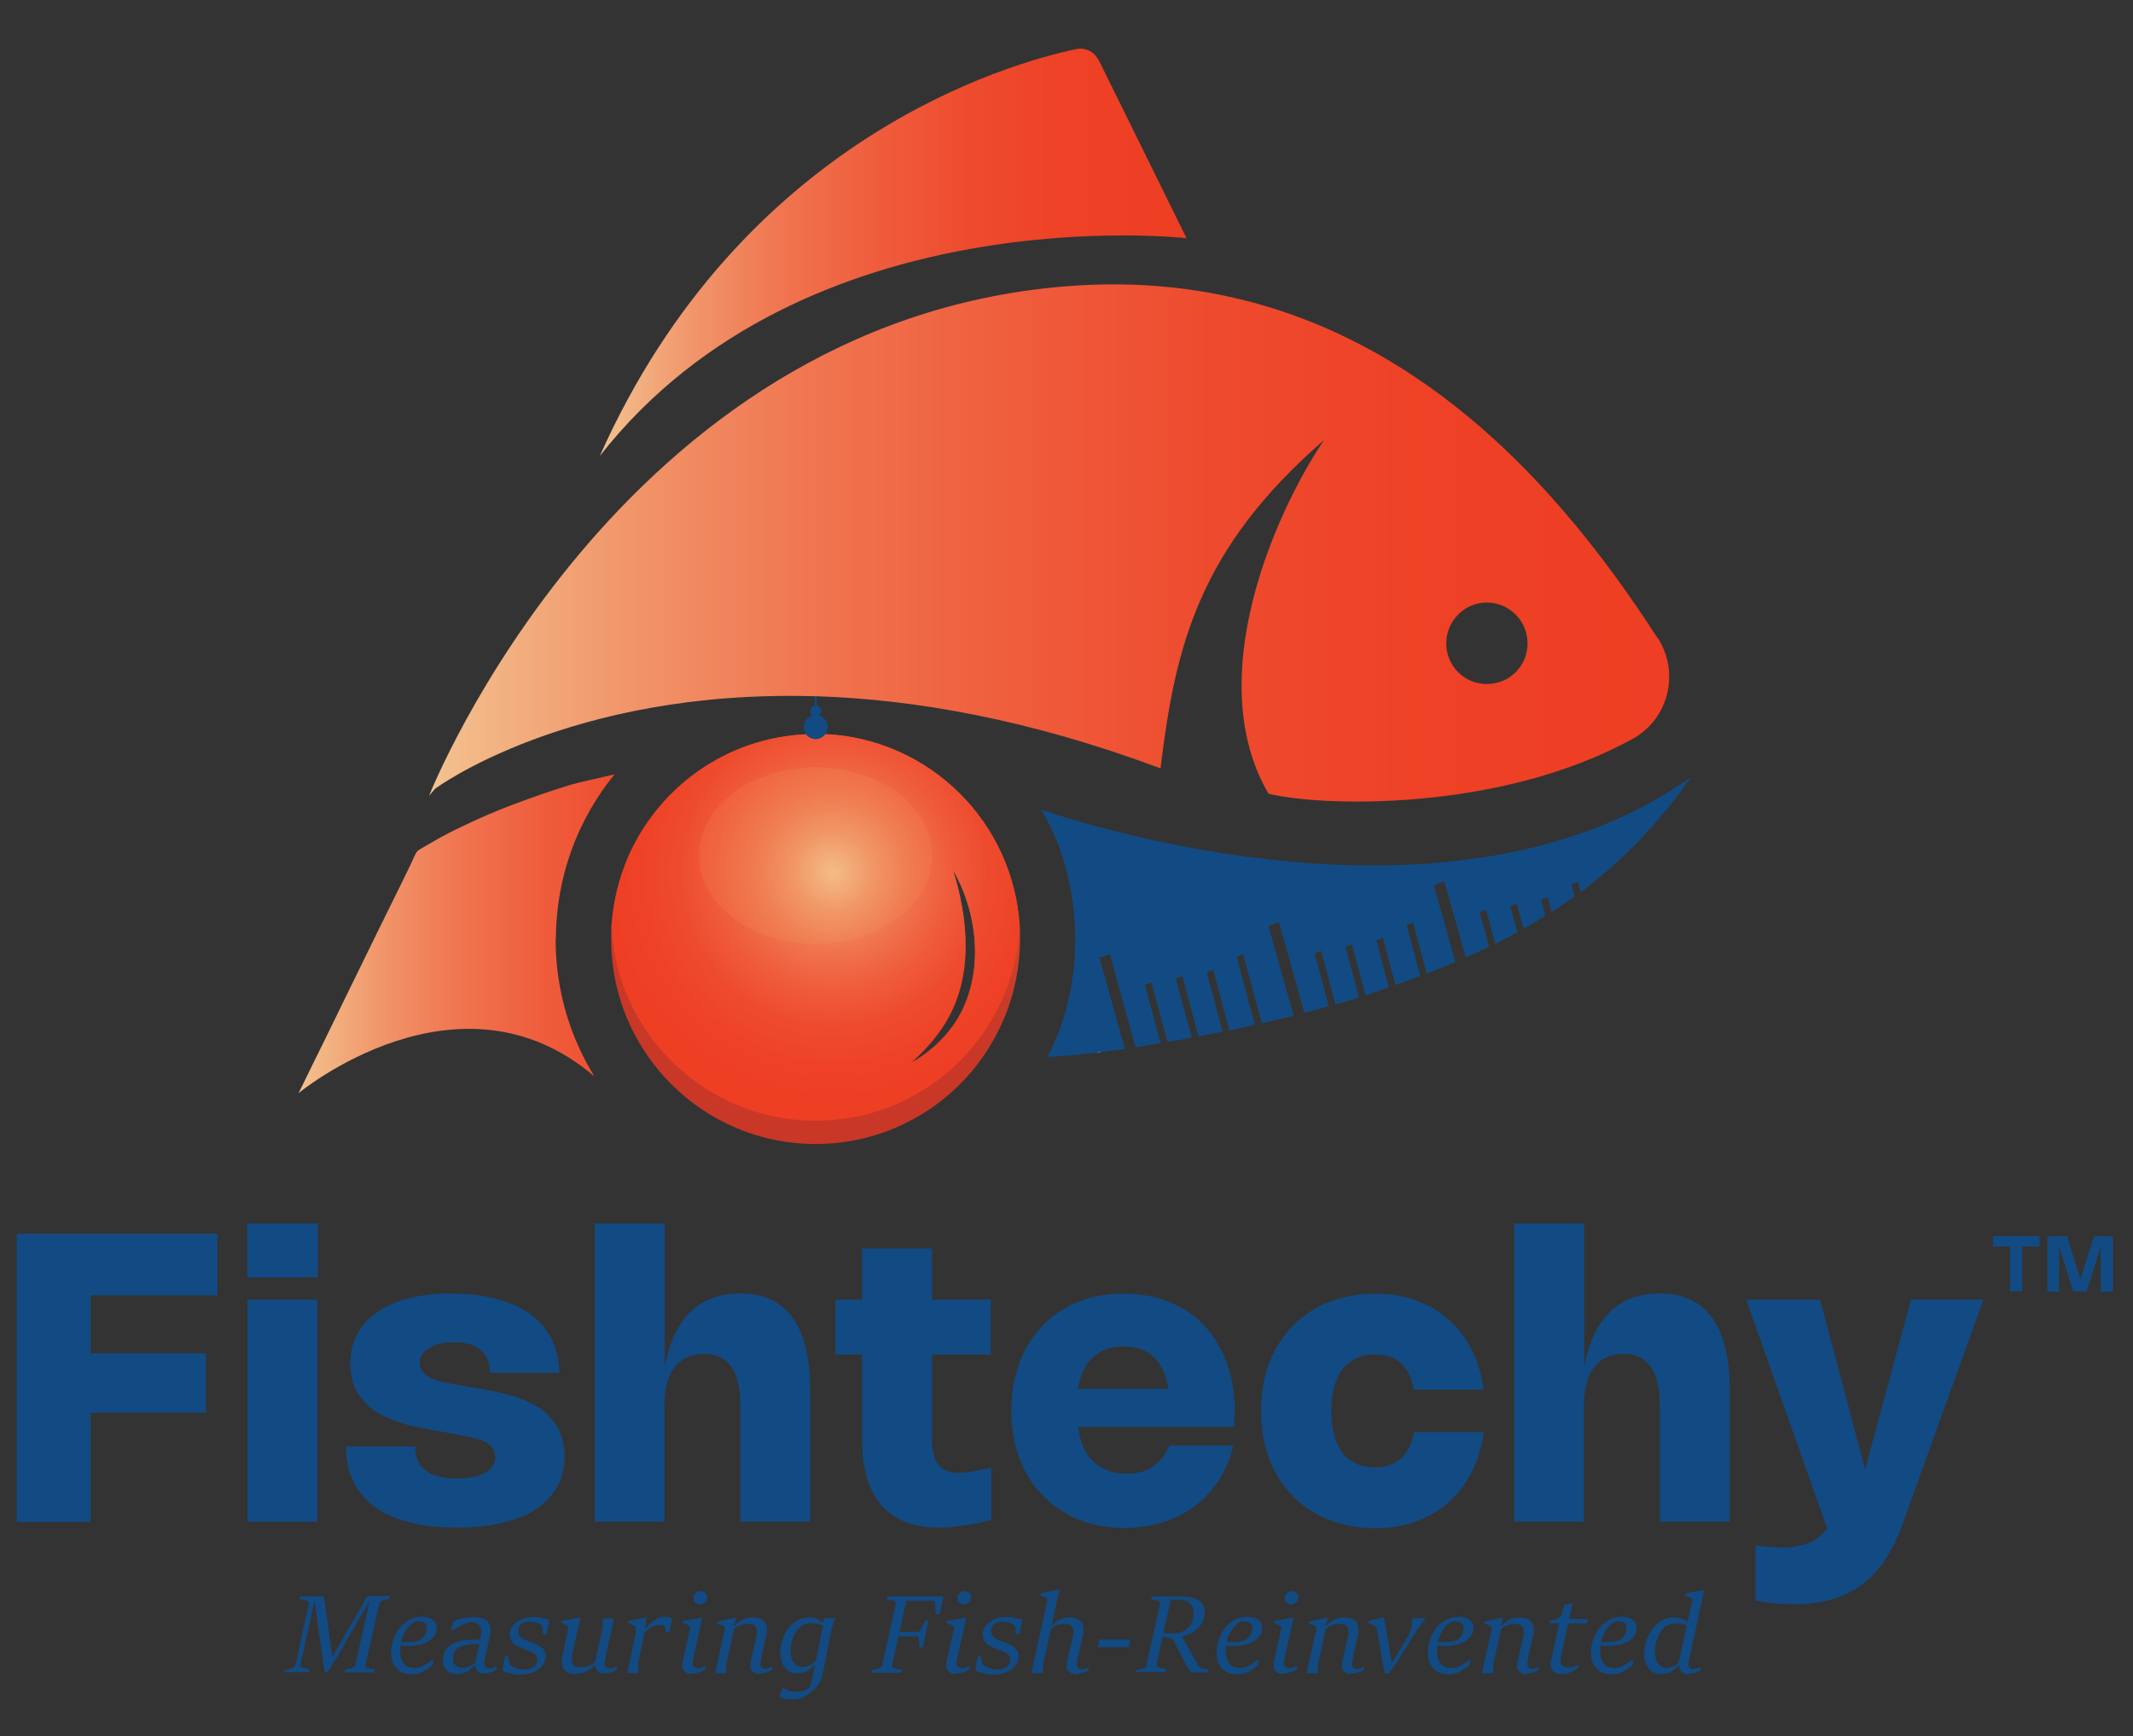 <svg width="226" height="184" viewBox="0 0 226 184" fill="none" xmlns="http://www.w3.org/2000/svg">
<rect x="0" y="0" width="226" height="184" fill="#333333" stroke="none"/>
<path d="M108.049 98.274C107.419 87.171 98.507 78.324 87.406 77.812C87.075 77.812 86.745 77.812 86.415 77.812C86.085 77.812 85.725 77.812 85.395 77.812C78.044 78.144 71.623 82.175 67.992 88.073C67.902 88.224 67.782 88.404 67.692 88.555C67.302 89.247 66.942 89.939 66.612 90.661C66.462 91.022 66.282 91.413 66.162 91.804C65.382 93.82 64.931 96.017 64.781 98.274C64.781 98.695 64.751 99.086 64.751 99.507C64.751 111.513 74.473 121.232 86.415 121.232C93.947 121.232 100.578 117.381 104.448 111.543C104.569 111.363 104.689 111.152 104.809 110.972C105.019 110.611 105.229 110.28 105.439 109.888C106.459 107.993 107.239 105.947 107.659 103.75C107.929 102.366 108.079 100.922 108.079 99.477C108.079 99.056 108.079 98.635 108.049 98.244V98.274ZM100.908 92.045C103.818 97.04 104.388 103.931 100.908 108.775C99.768 110.37 98.237 111.664 96.557 112.596C97.997 111.303 99.258 109.918 100.218 108.324C103.188 103.419 102.618 97.341 100.938 92.045H100.908Z" fill="url(#paint0_radial_16544_19336)"/>
<path d="M87.406 77.812C87.075 77.812 86.745 77.812 86.415 77.812C86.085 77.812 85.725 77.812 85.395 77.812C78.044 78.143 71.623 82.175 67.992 88.073C67.902 88.223 67.782 88.404 67.692 88.554C67.302 89.246 66.942 89.939 66.612 90.661C66.462 91.022 66.282 91.413 66.162 91.804C65.382 93.82 64.931 96.017 64.781 98.273C65.412 109.708 74.863 118.765 86.415 118.765C93.947 118.765 100.578 114.913 104.449 109.076C104.569 108.895 104.689 108.685 104.809 108.504C105.019 108.143 105.229 107.782 105.439 107.421C106.459 105.525 107.239 103.479 107.659 101.282C107.869 100.29 107.989 99.266 108.049 98.243C107.419 87.14 98.507 78.294 87.406 77.782V77.812ZM100.878 108.805C99.738 110.4 98.207 111.694 96.527 112.626C97.967 111.333 99.228 109.948 100.188 108.354C103.158 103.449 102.588 97.371 100.908 92.075C103.818 97.07 104.389 103.96 100.908 108.805H100.878Z" fill="url(#paint1_radial_16544_19336)"/>
<path opacity="0.16" d="M86.415 100.019C93.243 100.019 98.778 95.829 98.778 90.661C98.778 85.492 93.243 81.303 86.415 81.303C79.588 81.303 74.053 85.492 74.053 90.661C74.053 95.829 79.588 100.019 86.415 100.019Z" fill="url(#paint2_radial_16544_19336)"/>
<path d="M87.675 77.06C87.675 77.331 87.585 77.602 87.436 77.812C87.195 78.113 86.835 78.324 86.415 78.324C85.995 78.324 85.635 78.113 85.395 77.812C85.245 77.602 85.155 77.331 85.155 77.06C85.155 76.459 85.575 75.977 86.115 75.827C85.935 75.736 85.845 75.556 85.845 75.345C85.845 75.044 86.055 74.834 86.325 74.773V70.772H86.535V74.773C86.805 74.834 87.015 75.044 87.015 75.345C87.015 75.556 86.895 75.736 86.745 75.827C87.285 75.947 87.706 76.459 87.706 77.06H87.675Z" fill="#124A83"/>
<path d="M116.421 6.379L125.722 25.245C125.722 25.245 85.275 20.581 63.551 48.324C78.554 14.654 106.909 6.71 114.02 5.205C114.98 4.995 115.971 5.476 116.391 6.379H116.421Z" fill="url(#paint3_linear_16544_19336)"/>
<path d="M175.621 67.612C164.369 50.19 144.986 27.623 112.67 30.361C65.562 34.333 45.758 83.56 45.458 84.342L46.088 83.59C46.088 83.59 60.251 73.029 86.325 73.781C86.385 73.781 86.475 73.781 86.535 73.781C96.857 74.112 109.039 76.218 122.962 81.424C124.522 68.515 126.982 58.194 140.275 46.64C135.054 54.403 127.313 71.915 134.394 84.102C139.705 85.456 158.788 86.148 173.041 78.264C176.821 76.158 177.992 71.253 175.651 67.612H175.621ZM157.528 72.487C155.157 72.487 153.237 70.561 153.237 68.184C153.237 65.807 155.157 63.851 157.528 63.851C159.898 63.851 161.849 65.777 161.849 68.184C161.849 70.591 159.928 72.487 157.528 72.487Z" fill="url(#paint4_linear_16544_19336)"/>
<path d="M58.87 99.538C58.87 104.864 60.371 109.859 62.981 114.071C48.579 101.765 31.626 115.847 31.626 115.847C31.806 115.486 31.986 115.125 32.166 114.763C32.826 113.409 33.486 112.055 34.176 110.671C35.136 108.715 36.096 106.76 37.027 104.834C38.047 102.758 39.067 100.651 40.087 98.575C40.957 96.8 41.827 95.055 42.698 93.279C42.998 92.647 43.298 92.046 43.598 91.414C43.778 91.053 43.928 90.631 44.138 90.3C44.288 90.09 44.558 89.969 44.798 89.819C45.248 89.548 45.698 89.307 46.148 89.037C47.048 88.525 47.978 88.044 48.939 87.592C50.799 86.689 52.689 85.877 54.64 85.155C56.56 84.433 58.48 83.771 60.431 83.169C61.031 82.988 63.281 82.477 65.112 82.056C61.241 86.81 58.9 92.888 58.9 99.538H58.87Z" fill="url(#paint5_linear_16544_19336)"/>
<path d="M116.631 111.483C116.451 111.483 116.241 111.543 116.061 111.543H115.911L114.62 106.699C114.83 106.608 115.07 106.518 115.31 106.428L116.661 111.483H116.631Z" fill="white"/>
<path d="M110.24 85.666C114.23 92.196 115.01 101.253 112.43 108.655C112.31 109.046 112.16 109.437 111.98 109.828C111.68 110.581 111.35 111.303 110.96 111.995C111.47 111.995 111.98 111.935 112.52 111.905C112.76 111.905 113 111.874 113.27 111.844C114.11 111.784 114.98 111.694 115.88 111.574H116.031C116.211 111.544 116.391 111.513 116.601 111.483C116.661 111.483 116.721 111.483 116.751 111.483C117.531 111.393 118.341 111.273 119.181 111.152L117.501 105.134L116.481 101.493L116.991 101.313L117.591 101.102L118.461 104.262L118.611 104.803L120.321 110.972C121.191 110.851 122.062 110.701 122.962 110.551L121.311 104.382C121.521 104.292 121.762 104.202 122.002 104.111L123.712 110.43C124.552 110.28 125.422 110.129 126.262 109.949L124.582 103.69C124.822 103.6 125.032 103.509 125.272 103.419L126.982 109.828C127.823 109.678 128.693 109.497 129.533 109.317L127.853 103.028C128.093 102.938 128.303 102.848 128.543 102.757L130.253 109.196C131.153 109.016 132.053 108.805 132.954 108.595L131.033 101.403C131.243 101.313 131.483 101.223 131.723 101.132L133.704 108.444C134.844 108.173 135.954 107.903 137.064 107.632L135.414 101.764L134.394 98.123L135.504 97.732L136.554 101.433L138.204 107.331C139.075 107.09 139.945 106.88 140.785 106.639L139.285 101.012C139.495 100.922 139.735 100.831 139.975 100.741L141.505 106.458C142.375 106.218 143.185 105.947 143.995 105.706L142.555 100.35C142.765 100.26 143.005 100.17 143.245 100.079L144.686 105.495C145.496 105.225 146.246 104.954 146.966 104.683C146.966 104.683 147.086 104.653 147.146 104.623L145.826 99.658C146.036 99.568 146.276 99.477 146.516 99.387L147.866 104.382C148.736 104.081 149.606 103.75 150.477 103.419L149.036 98.033C149.246 97.943 149.486 97.853 149.726 97.762L151.167 103.179C152.187 102.787 153.207 102.366 154.197 101.945L152.937 97.431L151.917 93.79L153.027 93.399L154.077 97.1L155.307 101.463C156.148 101.102 156.958 100.711 157.768 100.32L156.778 96.679C156.988 96.589 157.228 96.499 157.468 96.408L158.428 100.019C159.238 99.628 160.018 99.207 160.768 98.785L160.018 96.017C160.258 95.927 160.468 95.837 160.708 95.746L161.429 98.424C162.209 97.973 162.989 97.522 163.739 97.04L163.289 95.355C163.529 95.265 163.739 95.175 163.979 95.084L164.399 96.649C165.209 96.107 166.019 95.566 166.83 94.994L166.499 93.73C166.709 93.64 166.95 93.55 167.19 93.459L167.49 94.543C171.81 91.293 175.681 87.351 179.192 82.326C155.908 98.996 119.931 89.036 110.39 85.817L110.24 85.666Z" fill="#124B83"/>
<path d="M30.215 176.989L30.965 176.779C30.965 176.779 31.116 176.718 31.175 176.658C31.235 176.598 31.296 176.538 31.296 176.448L32.706 170.008C32.706 170.008 32.706 169.858 32.706 169.768C32.676 169.707 32.616 169.677 32.556 169.647L31.776 169.467L31.836 169.166H34.326L35.046 174.432L35.196 175.605L38.917 169.136H41.317L41.257 169.437L40.507 169.617C40.507 169.617 40.357 169.677 40.297 169.738C40.237 169.798 40.177 169.888 40.177 169.948L38.737 176.418C38.737 176.418 38.737 176.568 38.737 176.628C38.737 176.688 38.827 176.718 38.917 176.749L39.697 176.929L39.637 177.23H36.517L36.577 176.929L37.327 176.749C37.327 176.749 37.477 176.688 37.537 176.628C37.597 176.568 37.627 176.508 37.657 176.418L39.157 169.647L38.617 170.58L35.526 175.906L34.686 177.23H34.386L33.456 170.58L33.336 169.587L31.836 176.357C31.836 176.357 31.836 176.508 31.836 176.568C31.836 176.628 31.926 176.658 31.986 176.688L32.766 176.899L32.706 177.2H30.095L30.155 176.899L30.215 176.989Z" fill="#124A83"/>
<path d="M43.448 177.41C43.268 177.41 43.058 177.38 42.848 177.32C42.608 177.26 42.398 177.139 42.187 176.959C41.977 176.778 41.797 176.568 41.647 176.237C41.497 175.936 41.437 175.545 41.437 175.063C41.437 174.612 41.527 174.16 41.677 173.739C41.827 173.288 42.037 172.897 42.307 172.536C42.578 172.175 42.938 171.904 43.328 171.663C43.748 171.452 44.198 171.332 44.708 171.332C44.948 171.332 45.188 171.362 45.428 171.452C45.668 171.513 45.878 171.663 46.028 171.813C46.178 171.994 46.268 172.205 46.268 172.506C46.268 172.867 46.178 173.137 45.998 173.378C45.818 173.619 45.608 173.829 45.308 173.98C45.008 174.13 44.708 174.251 44.378 174.311C44.048 174.371 43.718 174.431 43.388 174.431C43.298 174.431 43.178 174.431 43.058 174.431C42.938 174.431 42.788 174.431 42.697 174.401C42.578 174.401 42.517 174.401 42.458 174.371V174.01C42.458 174.01 42.727 174.01 42.848 174.01C42.998 174.01 43.118 174.01 43.208 174.01C43.928 174.01 44.438 173.89 44.738 173.619C45.038 173.348 45.218 172.987 45.218 172.506C45.218 172.295 45.128 172.144 44.978 171.994C44.828 171.874 44.558 171.813 44.228 171.813C44.048 171.813 43.838 171.904 43.628 172.054C43.418 172.205 43.238 172.445 43.028 172.746C42.818 173.047 42.697 173.348 42.578 173.739C42.458 174.1 42.398 174.491 42.398 174.913C42.398 175.244 42.458 175.545 42.547 175.846C42.638 176.146 42.818 176.357 43.028 176.508C43.238 176.658 43.538 176.748 43.928 176.748C44.318 176.748 44.678 176.658 44.948 176.477C45.248 176.297 45.518 176.086 45.818 175.906H45.968L45.818 176.477C45.578 176.658 45.368 176.808 45.128 176.959C44.918 177.109 44.678 177.23 44.408 177.32C44.138 177.41 43.808 177.44 43.388 177.44L43.448 177.41Z" fill="#124A83"/>
<path d="M50.889 173.86V174.221C50.379 174.221 49.899 174.221 49.449 174.311C48.999 174.371 48.669 174.522 48.398 174.732C48.129 174.943 48.008 175.274 48.008 175.725C48.008 176.086 48.099 176.357 48.279 176.508C48.459 176.658 48.669 176.748 48.939 176.748C49.149 176.748 49.389 176.688 49.659 176.598C49.929 176.508 50.169 176.327 50.379 176.117L50.949 173.408C50.949 173.408 50.949 173.288 50.979 173.198C51.009 173.108 50.979 173.047 50.979 172.957C50.979 172.867 50.979 172.807 50.979 172.777C50.979 172.476 50.889 172.265 50.679 172.115C50.499 171.994 50.259 171.904 49.989 171.904C49.749 171.904 49.509 171.964 49.269 172.054C49.029 172.175 48.789 172.265 48.579 172.415C48.368 172.536 48.188 172.656 48.038 172.746H47.828L48.008 171.814L48.248 171.723C48.519 171.633 48.789 171.543 49.059 171.483C49.329 171.422 49.689 171.362 50.139 171.362C50.379 171.362 50.589 171.362 50.799 171.422C51.009 171.453 51.219 171.543 51.399 171.633C51.579 171.723 51.729 171.874 51.819 172.054C51.939 172.235 51.969 172.446 51.969 172.716C51.969 172.837 51.969 172.987 51.939 173.168C51.939 173.348 51.879 173.499 51.849 173.619L51.549 174.943C51.519 175.093 51.489 175.274 51.429 175.455C51.369 175.635 51.369 175.816 51.339 175.966C51.309 176.117 51.309 176.237 51.309 176.327C51.309 176.417 51.339 176.508 51.429 176.628C51.519 176.748 51.669 176.809 51.849 176.809C51.909 176.809 51.999 176.809 52.149 176.748C52.299 176.748 52.419 176.688 52.509 176.628H52.629V176.929C52.419 177.049 52.179 177.17 51.939 177.23C51.669 177.32 51.429 177.35 51.189 177.35C50.949 177.35 50.799 177.29 50.679 177.2C50.559 177.109 50.469 176.989 50.439 176.839C50.409 176.688 50.349 176.538 50.319 176.417C50.109 176.658 49.899 176.869 49.689 177.019C49.479 177.17 49.239 177.26 49.029 177.32C48.819 177.38 48.609 177.41 48.428 177.41C48.069 177.41 47.798 177.35 47.558 177.2C47.318 177.049 47.168 176.869 47.078 176.658C46.988 176.447 46.928 176.177 46.928 175.936C46.928 175.515 47.018 175.154 47.198 174.883C47.378 174.612 47.618 174.371 47.919 174.221C48.218 174.07 48.549 173.95 48.879 173.86C49.209 173.8 49.539 173.769 49.809 173.769C49.869 173.769 49.929 173.769 50.019 173.769C50.109 173.769 50.229 173.769 50.319 173.769C50.439 173.769 50.529 173.769 50.619 173.769C50.709 173.769 50.769 173.769 50.829 173.769L50.889 173.86Z" fill="#124A83"/>
<path d="M55.18 177.471C54.82 177.471 54.49 177.44 54.16 177.35C53.83 177.26 53.529 177.17 53.199 177.049L53.499 175.515H53.859L53.95 176.177C53.95 176.177 54.01 176.357 54.07 176.417C54.13 176.478 54.19 176.538 54.28 176.568C54.4 176.658 54.61 176.718 54.85 176.809C55.09 176.899 55.33 176.929 55.54 176.929C55.78 176.929 56.02 176.899 56.23 176.809C56.44 176.748 56.62 176.628 56.74 176.448C56.86 176.297 56.92 176.086 56.92 175.816C56.92 175.575 56.83 175.394 56.65 175.274C56.47 175.154 56.26 175.033 56.02 174.943C55.84 174.883 55.66 174.793 55.48 174.732C55.33 174.672 55.15 174.612 55 174.552C54.7 174.431 54.43 174.251 54.28 174.01C54.1 173.77 54.01 173.499 54.01 173.198C54.01 172.927 54.07 172.686 54.22 172.446C54.34 172.205 54.52 172.024 54.76 171.874C55 171.723 55.27 171.573 55.54 171.483C55.84 171.392 56.14 171.362 56.47 171.362C56.8 171.362 57.1 171.362 57.4 171.453C57.7 171.513 57.97 171.573 58.21 171.633L57.91 173.168H57.52L57.46 172.476C57.46 172.476 57.43 172.325 57.34 172.235C57.25 172.145 57.19 172.115 57.07 172.054C56.95 171.994 56.8 171.934 56.62 171.904C56.44 171.874 56.29 171.844 56.14 171.844C55.81 171.844 55.51 171.934 55.27 172.084C55.03 172.235 54.91 172.506 54.91 172.897C54.91 173.108 54.97 173.258 55.12 173.408C55.27 173.559 55.42 173.679 55.63 173.769C55.81 173.86 55.99 173.92 56.17 173.98C56.35 174.04 56.47 174.1 56.56 174.131C56.95 174.281 57.25 174.462 57.49 174.672C57.7 174.853 57.82 175.124 57.82 175.455C57.82 175.816 57.73 176.117 57.58 176.357C57.43 176.598 57.22 176.809 56.95 176.989C56.68 177.14 56.41 177.26 56.08 177.35C55.75 177.41 55.45 177.471 55.12 177.471H55.18Z" fill="#124A83"/>
<path d="M60.971 177.411C60.581 177.411 60.221 177.32 59.951 177.11C59.681 176.899 59.531 176.568 59.531 176.117C59.531 176.026 59.531 175.936 59.531 175.816C59.531 175.695 59.531 175.605 59.59 175.485L60.191 172.626C60.191 172.626 60.191 172.446 60.191 172.386C60.161 172.325 60.071 172.265 59.981 172.205L59.471 171.994V171.784L61.511 171.393L60.671 175.124C60.671 175.124 60.611 175.395 60.611 175.515C60.611 175.635 60.581 175.756 60.581 175.876C60.581 176.117 60.671 176.327 60.821 176.478C60.971 176.628 61.241 176.688 61.571 176.688C61.811 176.688 62.051 176.658 62.321 176.568C62.591 176.478 62.831 176.327 63.041 176.117L63.821 172.596C63.851 172.446 63.881 172.235 63.881 172.024C63.881 171.784 63.881 171.633 63.881 171.513H65.052L64.241 175.244C64.181 175.455 64.151 175.665 64.121 175.876C64.091 176.087 64.061 176.237 64.061 176.327C64.061 176.418 64.091 176.508 64.181 176.628C64.271 176.749 64.421 176.809 64.601 176.809C64.661 176.809 64.751 176.809 64.871 176.749C64.992 176.688 65.141 176.688 65.231 176.628H65.352V176.929C65.141 177.049 64.931 177.17 64.661 177.23C64.391 177.32 64.151 177.35 63.911 177.35C63.701 177.35 63.551 177.29 63.431 177.2C63.311 177.11 63.221 176.989 63.161 176.839C63.101 176.688 63.071 176.538 63.041 176.418C62.771 176.719 62.501 176.959 62.261 177.08C62.021 177.2 61.781 177.29 61.571 177.32C61.361 177.32 61.181 177.38 61.001 177.38L60.971 177.411Z" fill="#124A83"/>
<path d="M67.662 177.29H66.462L67.332 173.107C67.332 173.107 67.362 172.927 67.362 172.837C67.362 172.746 67.362 172.656 67.362 172.596C67.362 172.475 67.362 172.415 67.302 172.355C67.272 172.295 67.182 172.235 67.062 172.205L66.552 171.994V171.783L68.532 171.392L68.292 172.686C68.472 172.475 68.682 172.265 68.892 172.054C69.102 171.844 69.342 171.693 69.582 171.543C69.822 171.422 70.092 171.332 70.362 171.332C70.573 171.332 70.753 171.332 70.843 171.392C70.963 171.422 71.053 171.482 71.203 171.543L70.933 172.927H70.543L70.483 172.445C70.483 172.445 70.392 172.325 70.243 172.265C70.092 172.235 69.972 172.205 69.852 172.205C69.672 172.205 69.492 172.235 69.312 172.295C69.132 172.355 68.952 172.445 68.802 172.566C68.622 172.686 68.472 172.837 68.292 173.017L67.632 176.146C67.632 176.146 67.632 176.357 67.632 176.508C67.632 176.658 67.632 176.778 67.632 176.929C67.632 177.079 67.632 177.169 67.632 177.26L67.662 177.29Z" fill="#124A83"/>
<path d="M73.213 177.38C73.033 177.38 72.853 177.35 72.703 177.26C72.583 177.17 72.463 177.079 72.403 176.959C72.343 176.839 72.283 176.718 72.283 176.598C72.283 176.477 72.283 176.327 72.313 176.207C72.313 176.086 72.373 175.936 72.403 175.755L73.093 172.656C73.093 172.656 73.093 172.476 73.093 172.385C73.063 172.325 72.973 172.265 72.883 172.205L72.343 171.994V171.783L74.413 171.392L73.633 174.943C73.633 174.943 73.573 175.184 73.543 175.304C73.543 175.454 73.483 175.575 73.453 175.725C73.453 175.876 73.393 175.996 73.393 176.116C73.393 176.237 73.393 176.297 73.393 176.357C73.393 176.447 73.453 176.538 73.543 176.628C73.633 176.748 73.783 176.778 73.963 176.778C74.023 176.778 74.113 176.778 74.263 176.718C74.413 176.688 74.563 176.658 74.653 176.598H74.773V176.899C74.773 176.899 74.473 177.049 74.293 177.139C74.113 177.2 73.933 177.26 73.753 177.29C73.573 177.32 73.423 177.35 73.273 177.35L73.213 177.38ZM74.173 170.038C74.173 170.038 73.933 170.008 73.813 169.948C73.693 169.888 73.633 169.798 73.573 169.707C73.513 169.617 73.483 169.497 73.483 169.346C73.483 169.136 73.543 168.985 73.693 168.835C73.843 168.714 73.993 168.624 74.203 168.624C74.413 168.624 74.563 168.684 74.713 168.805C74.863 168.925 74.923 169.105 74.923 169.286C74.923 169.467 74.863 169.647 74.713 169.798C74.563 169.948 74.413 170.008 74.203 170.008L74.173 170.038Z" fill="#124A83"/>
<path d="M80.384 177.38C80.204 177.38 80.024 177.35 79.904 177.26C79.784 177.17 79.664 177.08 79.604 176.959C79.544 176.839 79.484 176.718 79.484 176.598C79.484 176.508 79.484 176.388 79.514 176.237C79.514 176.087 79.574 175.936 79.604 175.786L80.024 173.95C80.054 173.77 80.114 173.589 80.144 173.409C80.174 173.228 80.204 173.048 80.204 172.897C80.204 172.626 80.114 172.446 79.964 172.295C79.814 172.145 79.544 172.085 79.184 172.085C78.974 172.085 78.734 172.145 78.464 172.205C78.194 172.295 77.954 172.446 77.774 172.656L76.994 176.207C76.994 176.388 76.934 176.598 76.934 176.809C76.934 177.019 76.934 177.2 76.934 177.32H75.763L76.784 172.656C76.784 172.656 76.784 172.476 76.754 172.416C76.724 172.355 76.634 172.295 76.514 172.235L76.004 172.024V171.814L77.984 171.423L77.804 172.355C78.074 172.024 78.344 171.814 78.554 171.693C78.764 171.573 79.004 171.483 79.214 171.453C79.424 171.423 79.634 171.393 79.844 171.393C80.234 171.393 80.564 171.513 80.834 171.693C81.104 171.904 81.254 172.235 81.254 172.686C81.254 172.777 81.254 172.897 81.254 172.987C81.254 173.108 81.224 173.198 81.194 173.288L80.744 175.244C80.684 175.455 80.654 175.695 80.624 175.936C80.594 176.177 80.564 176.327 80.564 176.388C80.564 176.478 80.594 176.568 80.684 176.688C80.774 176.809 80.924 176.839 81.104 176.839C81.164 176.839 81.254 176.839 81.374 176.779C81.494 176.779 81.615 176.718 81.704 176.658H81.825V176.959C81.825 176.959 81.524 177.11 81.344 177.17C81.164 177.23 80.984 177.29 80.804 177.32C80.624 177.35 80.504 177.38 80.384 177.38Z" fill="#124A83"/>
<path d="M84.015 180.089C83.595 180.089 83.295 180.089 83.085 179.998C82.875 179.938 82.695 179.878 82.575 179.818L82.905 178.885H83.025C83.025 178.885 83.235 179.005 83.355 179.066C83.475 179.126 83.625 179.186 83.775 179.216C83.925 179.246 84.075 179.276 84.255 179.276C84.675 179.276 84.975 179.216 85.185 179.156C85.395 179.096 85.575 179.005 85.725 178.855C85.785 178.765 85.875 178.644 85.905 178.464C85.965 178.283 86.025 178.073 86.055 177.862C86.115 177.621 86.145 177.38 86.205 177.14L86.385 176.327C86.115 176.658 85.875 176.869 85.605 177.019C85.365 177.14 85.155 177.23 84.945 177.26C84.765 177.29 84.585 177.32 84.465 177.32C84.075 177.32 83.745 177.23 83.475 177.019C83.205 176.809 82.995 176.568 82.875 176.237C82.755 175.906 82.665 175.515 82.665 175.094C82.665 174.642 82.755 174.191 82.905 173.74C83.055 173.288 83.265 172.897 83.535 172.536C83.805 172.175 84.135 171.904 84.525 171.693C84.915 171.483 85.335 171.393 85.815 171.393C86.145 171.393 86.415 171.453 86.625 171.573C86.835 171.693 87.015 171.814 87.135 171.964L87.435 171.453H88.516C88.516 171.453 88.396 171.754 88.306 171.994C88.216 172.235 88.156 172.446 88.096 172.656L87.225 177.14C87.135 177.621 86.985 178.042 86.805 178.343C86.625 178.674 86.385 178.945 86.115 179.186C85.785 179.457 85.455 179.667 85.125 179.848C84.795 180.028 84.405 180.089 83.985 180.089H84.015ZM85.125 176.628C85.305 176.628 85.515 176.598 85.755 176.478C85.995 176.388 86.235 176.237 86.445 175.996L87.195 172.265C87.195 172.265 86.955 172.145 86.775 172.115C86.595 172.085 86.445 172.055 86.265 172.024C86.085 172.024 85.965 172.024 85.875 172.024C85.515 172.024 85.215 172.115 84.945 172.295C84.675 172.476 84.465 172.717 84.285 172.987C84.105 173.288 83.985 173.589 83.895 173.92C83.805 174.251 83.775 174.582 83.775 174.913C83.775 175.244 83.805 175.545 83.895 175.786C83.985 176.057 84.135 176.267 84.315 176.418C84.495 176.568 84.765 176.658 85.095 176.658L85.125 176.628Z" fill="#124A83"/>
<path d="M92.326 177.29L92.386 176.989L93.136 176.809C93.136 176.809 93.287 176.749 93.347 176.689C93.406 176.628 93.467 176.568 93.467 176.478L94.907 170.009C94.907 170.009 94.907 169.858 94.907 169.768C94.877 169.708 94.817 169.678 94.757 169.647L93.947 169.467L94.007 169.166H99.978L99.558 171.062H99.168L99.047 169.858C99.047 169.858 99.047 169.738 98.987 169.708C98.987 169.678 98.927 169.647 98.838 169.647H96.017L94.517 176.448C94.517 176.448 94.517 176.598 94.547 176.658C94.577 176.719 94.637 176.749 94.697 176.779L95.597 176.959L95.537 177.26H92.326V177.29ZM95.117 173.409L95.207 172.927H97.217C97.217 172.927 97.367 172.927 97.397 172.867C97.427 172.837 97.487 172.777 97.517 172.717L98.057 171.724H98.387L97.757 174.582H97.427L97.337 173.619C97.337 173.619 97.337 173.499 97.277 173.469C97.277 173.439 97.187 173.409 97.127 173.409H95.147H95.117Z" fill="#124A83"/>
<path d="M101.178 177.38C100.998 177.38 100.818 177.35 100.668 177.26C100.548 177.17 100.428 177.079 100.368 176.959C100.308 176.839 100.248 176.718 100.248 176.598C100.248 176.477 100.248 176.327 100.278 176.207C100.278 176.086 100.338 175.936 100.368 175.755L101.058 172.656C101.058 172.656 101.058 172.476 101.058 172.385C101.028 172.325 100.938 172.265 100.848 172.205L100.308 171.994V171.783L102.378 171.392L101.598 174.943C101.598 174.943 101.538 175.184 101.508 175.304C101.508 175.454 101.448 175.575 101.418 175.725C101.418 175.876 101.358 175.996 101.358 176.116C101.358 176.237 101.358 176.297 101.358 176.357C101.358 176.447 101.418 176.538 101.508 176.628C101.598 176.748 101.748 176.778 101.928 176.778C101.988 176.778 102.078 176.778 102.228 176.718C102.378 176.688 102.528 176.658 102.618 176.598H102.738V176.899C102.738 176.899 102.438 177.049 102.258 177.139C102.078 177.2 101.898 177.26 101.718 177.29C101.538 177.32 101.388 177.35 101.238 177.35L101.178 177.38ZM102.138 170.038C102.138 170.038 101.898 170.008 101.778 169.948C101.658 169.888 101.598 169.798 101.538 169.707C101.478 169.617 101.448 169.497 101.448 169.346C101.448 169.136 101.508 168.985 101.658 168.835C101.808 168.714 101.958 168.624 102.168 168.624C102.378 168.624 102.528 168.684 102.678 168.805C102.828 168.925 102.888 169.105 102.888 169.286C102.888 169.467 102.828 169.647 102.678 169.798C102.528 169.948 102.378 170.008 102.168 170.008L102.138 170.038Z" fill="#124A83"/>
<path d="M105.289 177.471C104.929 177.471 104.599 177.44 104.268 177.35C103.938 177.26 103.638 177.17 103.308 177.049L103.608 175.515H103.968L104.058 176.177C104.058 176.177 104.118 176.357 104.178 176.417C104.238 176.478 104.298 176.538 104.388 176.568C104.509 176.658 104.719 176.718 104.959 176.809C105.199 176.899 105.439 176.929 105.649 176.929C105.889 176.929 106.129 176.899 106.339 176.809C106.549 176.748 106.729 176.628 106.849 176.448C106.969 176.297 107.029 176.086 107.029 175.816C107.029 175.575 106.939 175.394 106.759 175.274C106.579 175.154 106.369 175.033 106.129 174.943C105.949 174.883 105.769 174.793 105.589 174.732C105.439 174.672 105.259 174.612 105.109 174.552C104.809 174.431 104.539 174.251 104.388 174.01C104.208 173.77 104.118 173.499 104.118 173.198C104.118 172.927 104.178 172.686 104.328 172.446C104.448 172.205 104.629 172.024 104.869 171.874C105.109 171.723 105.379 171.573 105.649 171.483C105.949 171.392 106.249 171.362 106.579 171.362C106.909 171.362 107.209 171.362 107.509 171.453C107.809 171.513 108.079 171.573 108.319 171.633L108.019 173.168H107.629L107.569 172.476C107.569 172.476 107.539 172.325 107.449 172.235C107.359 172.145 107.299 172.115 107.179 172.054C107.059 171.994 106.909 171.934 106.729 171.904C106.549 171.874 106.399 171.844 106.249 171.844C105.919 171.844 105.619 171.934 105.379 172.084C105.139 172.235 105.019 172.506 105.019 172.897C105.019 173.108 105.079 173.258 105.229 173.408C105.379 173.559 105.529 173.679 105.739 173.769C105.919 173.86 106.099 173.92 106.279 173.98C106.459 174.04 106.579 174.1 106.669 174.131C107.059 174.281 107.359 174.462 107.599 174.672C107.809 174.853 107.929 175.124 107.929 175.455C107.929 175.816 107.839 176.117 107.689 176.357C107.539 176.598 107.329 176.809 107.059 176.989C106.789 177.14 106.519 177.26 106.189 177.35C105.859 177.41 105.559 177.471 105.229 177.471H105.289Z" fill="#124A83"/>
<path d="M109.279 177.29L110.96 169.647C110.96 169.647 110.96 169.466 110.96 169.406C110.93 169.346 110.84 169.286 110.72 169.256L110.21 169.045V168.835L112.25 168.443L111.56 171.633L111.38 172.475L110.57 176.207C110.54 176.387 110.51 176.598 110.51 176.808C110.51 177.019 110.51 177.2 110.51 177.32H109.339L109.279 177.29ZM113.9 177.38C113.72 177.38 113.54 177.35 113.42 177.26C113.3 177.169 113.18 177.079 113.12 176.959C113.06 176.838 113 176.718 113 176.598C113 176.507 113 176.387 113.03 176.237C113.06 176.086 113.09 175.936 113.12 175.785L113.63 173.649C113.63 173.649 113.69 173.378 113.72 173.228C113.75 173.077 113.75 172.987 113.75 172.897C113.75 172.626 113.66 172.445 113.51 172.295C113.36 172.144 113.09 172.084 112.73 172.084C112.49 172.084 112.25 172.144 111.95 172.235C111.68 172.325 111.44 172.506 111.23 172.746L111.29 172.445C111.59 172.144 111.83 171.904 112.07 171.753C112.31 171.603 112.55 171.513 112.76 171.452C112.97 171.392 113.18 171.392 113.39 171.392C113.6 171.392 113.84 171.422 114.05 171.513C114.26 171.603 114.44 171.723 114.59 171.934C114.74 172.114 114.8 172.385 114.8 172.746C114.8 172.806 114.8 172.897 114.8 172.987C114.8 173.077 114.77 173.228 114.71 173.408L114.26 175.364C114.2 175.575 114.17 175.815 114.14 176.026C114.11 176.237 114.08 176.387 114.08 176.447C114.08 176.538 114.11 176.628 114.2 176.748C114.29 176.869 114.44 176.899 114.62 176.899C114.68 176.899 114.77 176.899 114.89 176.838C115.01 176.838 115.13 176.778 115.25 176.718H115.34V177.019C115.34 177.019 115.04 177.169 114.86 177.23C114.68 177.29 114.5 177.35 114.32 177.38C114.14 177.41 114.02 177.44 113.9 177.44V177.38Z" fill="#124A83"/>
<path d="M116.511 173.739H119.781L119.571 174.552H116.301L116.481 173.739H116.511Z" fill="#124A83"/>
<path d="M120.411 176.989L121.131 176.809C121.131 176.809 121.281 176.749 121.341 176.689C121.401 176.628 121.461 176.568 121.461 176.478L122.902 170.009C122.902 170.009 122.902 169.858 122.902 169.768C122.872 169.708 122.812 169.678 122.752 169.647L121.972 169.467L122.032 169.166H125.002C125.722 169.166 126.262 169.256 126.652 169.407C127.042 169.557 127.313 169.798 127.433 170.039C127.583 170.309 127.643 170.58 127.643 170.881C127.643 171.242 127.553 171.603 127.403 171.874C127.253 172.175 127.072 172.416 126.832 172.626C126.592 172.837 126.322 172.987 126.052 173.138C125.782 173.258 125.512 173.349 125.242 173.409L126.862 176.297C126.862 176.297 126.982 176.508 127.072 176.598C127.162 176.688 127.253 176.749 127.343 176.779L128.033 176.929L127.973 177.23H126.772C126.532 177.23 126.382 177.23 126.262 177.17C126.142 177.11 126.052 177.05 125.992 176.959C125.932 176.839 125.842 176.719 125.752 176.538C125.632 176.297 125.512 176.087 125.362 175.816C125.242 175.575 125.092 175.304 124.972 175.064C124.852 174.823 124.702 174.552 124.582 174.311C124.462 174.071 124.342 173.86 124.222 173.649L123.142 173.439L123.292 173.048C123.292 173.048 123.412 173.048 123.532 173.078C123.682 173.078 123.832 173.078 124.012 173.078C124.192 173.078 124.312 173.078 124.372 173.078C124.822 173.078 125.212 172.987 125.512 172.777C125.842 172.596 126.082 172.325 126.232 171.994C126.382 171.663 126.472 171.332 126.472 170.941C126.472 170.46 126.322 170.129 126.052 169.888C125.752 169.647 125.332 169.527 124.792 169.527H124.042L122.542 176.358C122.542 176.358 122.542 176.508 122.542 176.568C122.542 176.628 122.632 176.658 122.692 176.689L123.592 176.869L123.532 177.17H120.321L120.381 176.869L120.411 176.989Z" fill="#124A83"/>
<path d="M130.913 177.41C130.733 177.41 130.523 177.38 130.313 177.32C130.073 177.26 129.863 177.139 129.653 176.959C129.443 176.778 129.263 176.568 129.113 176.237C128.963 175.936 128.903 175.545 128.903 175.063C128.903 174.612 128.993 174.16 129.143 173.739C129.293 173.288 129.503 172.897 129.773 172.536C130.043 172.175 130.403 171.904 130.793 171.663C131.213 171.452 131.663 171.332 132.173 171.332C132.413 171.332 132.654 171.362 132.894 171.452C133.134 171.513 133.344 171.663 133.494 171.813C133.644 171.994 133.734 172.205 133.734 172.506C133.734 172.867 133.644 173.137 133.464 173.378C133.284 173.619 133.074 173.829 132.774 173.98C132.473 174.13 132.173 174.251 131.843 174.311C131.513 174.371 131.183 174.431 130.853 174.431C130.763 174.431 130.643 174.431 130.523 174.431C130.403 174.431 130.253 174.431 130.163 174.401C130.043 174.401 129.983 174.401 129.923 174.371V174.01C129.923 174.01 130.193 174.01 130.313 174.01C130.463 174.01 130.583 174.01 130.673 174.01C131.393 174.01 131.903 173.89 132.203 173.619C132.503 173.348 132.684 172.987 132.684 172.506C132.684 172.295 132.593 172.144 132.443 171.994C132.293 171.874 132.023 171.813 131.693 171.813C131.513 171.813 131.303 171.904 131.093 172.054C130.883 172.205 130.703 172.445 130.493 172.746C130.283 173.047 130.163 173.348 130.043 173.739C129.923 174.1 129.863 174.491 129.863 174.913C129.863 175.244 129.923 175.545 130.013 175.846C130.103 176.146 130.283 176.357 130.493 176.508C130.703 176.658 131.003 176.748 131.393 176.748C131.783 176.748 132.143 176.658 132.413 176.477C132.714 176.297 132.984 176.086 133.284 175.906H133.434L133.284 176.477C133.044 176.658 132.834 176.808 132.593 176.959C132.383 177.109 132.143 177.23 131.873 177.32C131.603 177.41 131.273 177.44 130.853 177.44L130.913 177.41Z" fill="#124A83"/>
<path d="M135.864 177.38C135.684 177.38 135.504 177.35 135.354 177.26C135.234 177.17 135.114 177.079 135.054 176.959C134.994 176.839 134.934 176.718 134.934 176.598C134.934 176.477 134.934 176.327 134.964 176.207C134.964 176.086 135.024 175.936 135.054 175.755L135.744 172.656C135.744 172.656 135.744 172.476 135.744 172.385C135.714 172.325 135.624 172.265 135.534 172.205L134.994 171.994V171.783L137.064 171.392L136.284 174.943C136.284 174.943 136.224 175.184 136.194 175.304C136.194 175.454 136.134 175.575 136.104 175.725C136.104 175.876 136.044 175.996 136.044 176.116C136.044 176.237 136.044 176.297 136.044 176.357C136.044 176.447 136.104 176.538 136.194 176.628C136.284 176.748 136.434 176.778 136.614 176.778C136.674 176.778 136.764 176.778 136.914 176.718C137.064 176.688 137.214 176.658 137.304 176.598H137.424V176.899C137.424 176.899 137.124 177.049 136.944 177.139C136.764 177.2 136.584 177.26 136.404 177.29C136.224 177.32 136.074 177.35 135.924 177.35L135.864 177.38ZM136.824 170.038C136.824 170.038 136.584 170.008 136.464 169.948C136.344 169.888 136.284 169.798 136.224 169.707C136.164 169.617 136.134 169.497 136.134 169.346C136.134 169.136 136.194 168.985 136.344 168.835C136.494 168.714 136.644 168.624 136.854 168.624C137.064 168.624 137.214 168.684 137.364 168.805C137.514 168.925 137.574 169.105 137.574 169.286C137.574 169.467 137.514 169.647 137.364 169.798C137.214 169.948 137.064 170.008 136.854 170.008L136.824 170.038Z" fill="#124A83"/>
<path d="M143.065 177.38C142.885 177.38 142.705 177.35 142.585 177.26C142.465 177.17 142.345 177.08 142.285 176.959C142.225 176.839 142.165 176.718 142.165 176.598C142.165 176.508 142.165 176.388 142.195 176.237C142.195 176.087 142.255 175.936 142.285 175.786L142.705 173.95C142.735 173.77 142.795 173.589 142.825 173.409C142.855 173.228 142.885 173.048 142.885 172.897C142.885 172.626 142.795 172.446 142.645 172.295C142.495 172.145 142.225 172.085 141.865 172.085C141.655 172.085 141.415 172.145 141.145 172.205C140.875 172.295 140.635 172.446 140.455 172.656L139.675 176.207C139.675 176.388 139.615 176.598 139.615 176.809C139.615 177.019 139.615 177.2 139.615 177.32H138.445L139.465 172.656C139.465 172.656 139.465 172.476 139.435 172.416C139.405 172.355 139.315 172.295 139.195 172.235L138.685 172.024V171.814L140.665 171.423L140.485 172.355C140.755 172.024 141.025 171.814 141.235 171.693C141.445 171.573 141.685 171.483 141.895 171.453C142.105 171.423 142.315 171.393 142.525 171.393C142.915 171.393 143.245 171.513 143.515 171.693C143.785 171.904 143.935 172.235 143.935 172.686C143.935 172.777 143.935 172.897 143.935 172.987C143.935 173.108 143.905 173.198 143.875 173.288L143.425 175.244C143.365 175.455 143.335 175.695 143.305 175.936C143.275 176.177 143.245 176.327 143.245 176.388C143.245 176.478 143.275 176.568 143.365 176.688C143.455 176.809 143.605 176.839 143.785 176.839C143.845 176.839 143.935 176.839 144.056 176.779C144.176 176.779 144.296 176.718 144.386 176.658H144.506V176.959C144.506 176.959 144.206 177.11 144.026 177.17C143.845 177.23 143.665 177.29 143.485 177.32C143.305 177.35 143.185 177.38 143.065 177.38Z" fill="#124A83"/>
<path d="M146.696 177.35L145.886 172.656C145.886 172.656 145.826 172.416 145.766 172.355C145.706 172.295 145.646 172.265 145.526 172.205L144.986 171.994V171.784L146.636 171.393L147.296 175.154L147.446 176.267L149.066 173.589C149.246 173.288 149.366 173.017 149.456 172.747C149.546 172.476 149.576 172.265 149.606 172.055C149.636 171.844 149.636 171.724 149.636 171.603V171.483H150.987V171.603C150.987 171.603 150.807 171.814 150.687 171.994C150.567 172.175 150.417 172.355 150.267 172.566C150.117 172.777 149.967 172.987 149.847 173.198L148.016 176.147L147.146 177.32H146.606L146.696 177.35Z" fill="#124A83"/>
<path d="M153.297 177.41C153.117 177.41 152.907 177.38 152.697 177.32C152.457 177.26 152.247 177.139 152.037 176.959C151.827 176.778 151.647 176.568 151.497 176.237C151.347 175.936 151.287 175.545 151.287 175.063C151.287 174.612 151.377 174.16 151.527 173.739C151.677 173.288 151.887 172.897 152.157 172.536C152.427 172.175 152.787 171.904 153.177 171.663C153.597 171.452 154.047 171.332 154.557 171.332C154.797 171.332 155.037 171.362 155.277 171.452C155.517 171.513 155.728 171.663 155.878 171.813C156.028 171.994 156.118 172.205 156.118 172.506C156.118 172.867 156.028 173.137 155.848 173.378C155.668 173.619 155.457 173.829 155.157 173.98C154.857 174.13 154.557 174.251 154.227 174.311C153.897 174.371 153.567 174.431 153.237 174.431C153.147 174.431 153.027 174.431 152.907 174.431C152.787 174.431 152.637 174.431 152.547 174.401C152.427 174.401 152.367 174.401 152.307 174.371V174.01C152.307 174.01 152.577 174.01 152.697 174.01C152.847 174.01 152.967 174.01 153.057 174.01C153.777 174.01 154.287 173.89 154.587 173.619C154.887 173.348 155.067 172.987 155.067 172.506C155.067 172.295 154.977 172.144 154.827 171.994C154.677 171.874 154.407 171.813 154.077 171.813C153.897 171.813 153.687 171.904 153.477 172.054C153.267 172.205 153.087 172.445 152.877 172.746C152.667 173.047 152.547 173.348 152.427 173.739C152.307 174.1 152.247 174.491 152.247 174.913C152.247 175.244 152.307 175.545 152.397 175.846C152.487 176.146 152.667 176.357 152.877 176.508C153.087 176.658 153.387 176.748 153.777 176.748C154.167 176.748 154.527 176.658 154.797 176.477C155.097 176.297 155.367 176.086 155.668 175.906H155.818L155.668 176.477C155.427 176.658 155.217 176.808 154.977 176.959C154.767 177.109 154.527 177.23 154.257 177.32C153.987 177.41 153.657 177.44 153.237 177.44L153.297 177.41Z" fill="#124A83"/>
<path d="M161.639 177.38C161.459 177.38 161.279 177.35 161.159 177.26C161.039 177.17 160.919 177.08 160.858 176.959C160.798 176.839 160.738 176.718 160.738 176.598C160.738 176.508 160.738 176.388 160.768 176.237C160.768 176.087 160.828 175.936 160.858 175.786L161.279 173.95C161.309 173.77 161.369 173.589 161.399 173.409C161.429 173.228 161.459 173.048 161.459 172.897C161.459 172.626 161.369 172.446 161.219 172.295C161.069 172.145 160.798 172.085 160.438 172.085C160.228 172.085 159.988 172.145 159.718 172.205C159.448 172.295 159.208 172.446 159.028 172.656L158.248 176.207C158.248 176.388 158.188 176.598 158.188 176.809C158.188 177.019 158.188 177.2 158.188 177.32H157.018L158.038 172.656C158.038 172.656 158.038 172.476 158.008 172.416C157.978 172.355 157.888 172.295 157.768 172.235L157.258 172.024V171.814L159.238 171.423L159.058 172.355C159.328 172.024 159.598 171.814 159.808 171.693C160.018 171.573 160.258 171.483 160.468 171.453C160.678 171.423 160.888 171.393 161.099 171.393C161.489 171.393 161.819 171.513 162.089 171.693C162.359 171.904 162.509 172.235 162.509 172.686C162.509 172.777 162.509 172.897 162.509 172.987C162.509 173.108 162.479 173.198 162.449 173.288L161.999 175.244C161.939 175.455 161.909 175.695 161.879 175.936C161.849 176.177 161.819 176.327 161.819 176.388C161.819 176.478 161.849 176.568 161.939 176.688C162.029 176.809 162.179 176.839 162.359 176.839C162.419 176.839 162.509 176.839 162.629 176.779C162.749 176.779 162.869 176.718 162.959 176.658H163.079V176.959C163.079 176.959 162.779 177.11 162.599 177.17C162.419 177.23 162.239 177.29 162.059 177.32C161.879 177.35 161.759 177.38 161.639 177.38Z" fill="#124A83"/>
<path d="M165.539 177.41C165.179 177.41 164.879 177.32 164.639 177.169C164.399 177.019 164.279 176.778 164.279 176.477C164.279 176.417 164.279 176.297 164.309 176.176C164.309 176.056 164.369 175.936 164.399 175.785C164.429 175.635 164.459 175.545 164.459 175.424L165.179 172.024H164.219V171.723C164.459 171.693 164.669 171.663 164.849 171.603C165.029 171.543 165.179 171.452 165.269 171.332C165.389 171.212 165.479 171.031 165.539 170.79L165.719 170.068L166.619 169.888L165.509 175.033C165.509 175.033 165.479 175.244 165.449 175.364C165.419 175.515 165.389 175.635 165.359 175.785C165.359 175.936 165.329 176.026 165.329 176.116C165.329 176.267 165.389 176.357 165.479 176.447C165.569 176.538 165.689 176.598 165.839 176.628C165.959 176.658 166.079 176.688 166.199 176.688C166.289 176.688 166.379 176.688 166.499 176.658C166.619 176.658 166.74 176.598 166.86 176.568C166.98 176.538 167.07 176.507 167.13 176.477H167.22V176.778C167.22 176.778 167.01 176.899 166.83 177.019C166.649 177.109 166.409 177.2 166.199 177.29C165.959 177.38 165.749 177.41 165.509 177.41H165.539ZM166.109 172.054L166.229 171.573H168.24L168.12 172.054H166.139H166.109Z" fill="#124A83"/>
<path d="M170.58 177.41C170.4 177.41 170.19 177.38 169.98 177.32C169.74 177.26 169.53 177.139 169.32 176.959C169.11 176.778 168.93 176.568 168.78 176.237C168.63 175.936 168.57 175.545 168.57 175.063C168.57 174.612 168.66 174.16 168.81 173.739C168.96 173.288 169.17 172.897 169.44 172.536C169.71 172.175 170.07 171.904 170.46 171.663C170.88 171.452 171.33 171.332 171.84 171.332C172.08 171.332 172.32 171.362 172.561 171.452C172.801 171.513 173.011 171.663 173.161 171.813C173.311 171.994 173.401 172.205 173.401 172.506C173.401 172.867 173.311 173.137 173.131 173.378C172.951 173.619 172.741 173.829 172.441 173.98C172.14 174.13 171.84 174.251 171.51 174.311C171.18 174.371 170.85 174.431 170.52 174.431C170.43 174.431 170.31 174.431 170.19 174.431C170.07 174.431 169.92 174.431 169.83 174.401C169.71 174.401 169.65 174.401 169.59 174.371V174.01C169.59 174.01 169.86 174.01 169.98 174.01C170.13 174.01 170.25 174.01 170.34 174.01C171.06 174.01 171.57 173.89 171.87 173.619C172.17 173.348 172.35 172.987 172.35 172.506C172.35 172.295 172.26 172.144 172.11 171.994C171.96 171.874 171.69 171.813 171.36 171.813C171.18 171.813 170.97 171.904 170.76 172.054C170.55 172.205 170.37 172.445 170.16 172.746C169.95 173.047 169.83 173.348 169.71 173.739C169.59 174.1 169.53 174.491 169.53 174.913C169.53 175.244 169.59 175.545 169.68 175.846C169.77 176.146 169.95 176.357 170.16 176.508C170.37 176.658 170.67 176.748 171.06 176.748C171.45 176.748 171.81 176.658 172.08 176.477C172.38 176.297 172.651 176.086 172.951 175.906H173.101L172.951 176.477C172.711 176.658 172.501 176.808 172.26 176.959C172.05 177.109 171.81 177.23 171.54 177.32C171.27 177.41 170.94 177.44 170.52 177.44L170.58 177.41Z" fill="#124A83"/>
<path d="M176.611 176.748C176.791 176.748 176.971 176.688 177.241 176.598C177.481 176.508 177.691 176.357 177.871 176.147L178.802 171.874L179.282 169.677C179.282 169.677 179.282 169.497 179.282 169.437C179.252 169.376 179.162 169.316 179.072 169.286L178.532 169.075V168.865L180.572 168.474L179.192 174.853C179.162 175.033 179.102 175.214 179.072 175.424C179.042 175.635 178.982 175.816 178.952 175.996C178.922 176.177 178.892 176.297 178.892 176.387C178.892 176.478 178.922 176.568 179.012 176.688C179.102 176.809 179.252 176.869 179.432 176.869C179.492 176.869 179.582 176.869 179.732 176.809C179.882 176.748 179.972 176.748 180.092 176.688H180.182V176.989C179.972 177.109 179.762 177.23 179.492 177.29C179.222 177.38 178.982 177.41 178.742 177.41C178.532 177.41 178.382 177.35 178.262 177.26C178.142 177.17 178.051 177.049 177.991 176.899C177.931 176.748 177.901 176.598 177.871 176.447C177.631 176.718 177.421 176.929 177.211 177.049C177.001 177.2 176.821 177.29 176.641 177.32C176.461 177.35 176.251 177.41 176.041 177.41C175.651 177.41 175.321 177.32 175.051 177.14C174.781 176.959 174.571 176.688 174.421 176.357C174.271 176.026 174.211 175.635 174.211 175.214C174.211 174.732 174.301 174.281 174.451 173.83C174.601 173.378 174.811 172.957 175.081 172.596C175.351 172.235 175.681 171.934 176.071 171.723C176.461 171.513 176.911 171.392 177.391 171.392C177.631 171.392 177.901 171.453 178.202 171.543C178.472 171.633 178.712 171.784 178.862 171.994L178.802 172.295C178.802 172.295 178.592 172.175 178.442 172.145C178.292 172.115 178.142 172.084 177.961 172.054C177.781 172.054 177.631 172.054 177.481 172.054C177.121 172.054 176.791 172.145 176.521 172.325C176.251 172.506 176.041 172.746 175.861 173.047C175.681 173.348 175.561 173.679 175.471 174.04C175.381 174.401 175.351 174.762 175.351 175.124C175.351 175.424 175.411 175.725 175.501 175.966C175.591 176.207 175.741 176.417 175.951 176.568C176.161 176.718 176.401 176.778 176.701 176.778L176.611 176.748Z" fill="#124A83"/>
<path d="M23.044 137.271H9.602V143.409H21.814V149.698H9.602V161.282H1.77V130.741H23.044V137.271Z" fill="#124A83"/>
<path d="M33.696 135.374H26.195V129.657H33.696V135.374ZM33.636 161.252H26.225V137.721H33.636V161.252Z" fill="#124A83"/>
<path d="M47.889 137.09C49.689 137.09 51.279 137.27 52.689 137.661C54.1 138.053 55.27 138.594 56.26 139.316C57.22 140.038 57.97 140.941 58.48 141.964C58.99 143.017 59.261 144.191 59.261 145.485H51.909C51.909 144.432 51.579 143.619 50.949 143.078C50.319 142.506 49.359 142.235 48.099 142.235C47.558 142.235 47.078 142.295 46.628 142.385C46.178 142.476 45.818 142.626 45.488 142.837C45.158 143.047 44.918 143.258 44.738 143.529C44.558 143.8 44.468 144.101 44.468 144.402C44.468 144.823 44.588 145.154 44.828 145.425C45.068 145.695 45.398 145.906 45.788 146.087C46.208 146.267 46.688 146.418 47.228 146.508C47.769 146.628 48.369 146.749 48.999 146.839L50.559 147.11C51.189 147.23 51.849 147.35 52.539 147.471C53.229 147.621 53.92 147.802 54.61 148.012C55.3 148.223 55.96 148.524 56.59 148.855C57.22 149.186 57.76 149.607 58.24 150.119C58.72 150.63 59.111 151.202 59.38 151.894C59.651 152.586 59.801 153.398 59.801 154.331C59.801 155.535 59.561 156.588 59.05 157.521C58.54 158.454 57.82 159.236 56.83 159.898C55.84 160.56 54.67 161.041 53.259 161.372C51.849 161.703 50.229 161.884 48.429 161.884C46.508 161.884 44.828 161.703 43.358 161.312C41.887 160.951 40.657 160.379 39.667 159.657C38.677 158.935 37.927 158.032 37.417 156.949C36.907 155.896 36.666 154.662 36.666 153.278H43.988C43.988 154.391 44.348 155.234 45.068 155.806C45.788 156.377 46.898 156.678 48.369 156.678C48.999 156.678 49.569 156.618 50.079 156.528C50.589 156.437 51.009 156.287 51.369 156.076C51.729 155.896 51.999 155.655 52.179 155.384C52.359 155.114 52.479 154.783 52.479 154.452C52.479 154.03 52.359 153.669 52.149 153.398C51.939 153.128 51.609 152.887 51.189 152.706C50.769 152.526 50.259 152.375 49.659 152.255C49.059 152.135 48.399 152.014 47.648 151.864L46.088 151.593C45.518 151.503 44.918 151.382 44.228 151.232C43.568 151.112 42.908 150.931 42.248 150.69C41.587 150.48 40.927 150.209 40.327 149.878C39.697 149.547 39.157 149.156 38.677 148.644C38.197 148.163 37.807 147.561 37.537 146.899C37.267 146.237 37.117 145.425 37.117 144.522C37.117 143.348 37.357 142.325 37.837 141.393C38.317 140.46 39.037 139.707 39.967 139.046C40.897 138.414 42.007 137.902 43.328 137.571C44.648 137.24 46.148 137.06 47.828 137.06L47.889 137.09Z" fill="#124A83"/>
<path d="M70.422 161.252H63.011V129.657H70.422V144.913C70.873 142.325 71.803 140.369 73.123 139.045C74.473 137.721 76.243 137.059 78.434 137.059C80.894 137.059 82.755 137.932 83.985 139.647C85.215 141.362 85.845 143.92 85.845 147.32V161.252H78.434V148.915C78.434 147.079 78.104 145.725 77.474 144.823C76.844 143.92 75.883 143.469 74.593 143.469C73.243 143.469 72.193 143.95 71.473 144.883C70.752 145.846 70.392 147.23 70.392 149.095V161.252H70.422Z" fill="#124A83"/>
<path d="M104.989 161.072C103.938 161.342 102.978 161.553 102.078 161.673C101.178 161.794 100.338 161.884 99.528 161.884C96.827 161.884 94.787 161.102 93.406 159.537C92.026 157.972 91.336 155.625 91.336 152.526V143.529H88.516V137.722H91.336V132.306H98.748V137.722H104.989V143.529H98.748V152.526C98.748 153.76 98.987 154.693 99.438 155.234C99.888 155.806 100.608 156.077 101.628 156.077C102.018 156.077 102.498 156.017 103.068 155.926C103.608 155.836 104.268 155.686 105.019 155.505V161.042L104.989 161.072Z" fill="#124A83"/>
<path d="M130.673 153.218C130.343 154.572 129.833 155.776 129.143 156.859C128.453 157.942 127.583 158.845 126.592 159.597C125.602 160.349 124.462 160.921 123.232 161.312C121.972 161.703 120.621 161.914 119.151 161.914C117.951 161.914 116.841 161.794 115.791 161.523C114.74 161.252 113.75 160.861 112.88 160.349C112.01 159.838 111.2 159.206 110.48 158.484C109.759 157.762 109.159 156.919 108.679 156.016C108.199 155.084 107.809 154.091 107.539 152.977C107.269 151.894 107.149 150.721 107.149 149.487C107.149 148.253 107.269 147.08 107.539 145.996C107.809 144.913 108.169 143.89 108.649 142.987C109.129 142.055 109.729 141.242 110.42 140.52C111.11 139.798 111.92 139.166 112.79 138.655C113.66 138.143 114.65 137.752 115.701 137.481C116.751 137.21 117.861 137.09 119.031 137.09C120.201 137.09 121.311 137.21 122.362 137.481C123.412 137.752 124.342 138.143 125.242 138.624C126.142 139.106 126.892 139.738 127.583 140.46C128.273 141.182 128.843 141.995 129.323 142.927C129.803 143.83 130.163 144.853 130.433 145.936C130.673 147.02 130.823 148.193 130.823 149.427C130.823 150.029 130.793 150.6 130.733 151.202H114.23C114.32 151.984 114.5 152.676 114.77 153.308C115.04 153.91 115.4 154.452 115.851 154.873C116.301 155.294 116.811 155.625 117.411 155.836C118.011 156.047 118.671 156.167 119.421 156.167C120.501 156.167 121.432 155.926 122.152 155.415C122.872 154.933 123.472 154.181 123.892 153.188H130.733L130.673 153.218ZM123.802 147.17C123.292 144.161 121.702 142.687 119.061 142.687C117.711 142.687 116.631 143.078 115.791 143.83C114.98 144.612 114.44 145.726 114.2 147.17H123.802Z" fill="#124A83"/>
<path d="M141.055 149.487C141.055 150.45 141.145 151.322 141.355 152.075C141.565 152.827 141.865 153.459 142.255 153.97C142.645 154.482 143.125 154.873 143.725 155.114C144.326 155.354 144.956 155.505 145.706 155.505C146.306 155.505 146.846 155.415 147.296 155.234C147.746 155.054 148.166 154.813 148.496 154.482C148.826 154.151 149.096 153.76 149.336 153.308C149.546 152.857 149.727 152.315 149.817 151.774H157.198C157.018 153.278 156.598 154.662 155.968 155.926C155.337 157.16 154.527 158.243 153.537 159.146C152.547 160.048 151.377 160.741 150.057 161.222C148.736 161.703 147.296 161.944 145.736 161.944C144.566 161.944 143.425 161.824 142.375 161.553C141.325 161.282 140.335 160.921 139.435 160.41C138.535 159.898 137.724 159.296 137.004 158.574C136.284 157.852 135.684 157.039 135.174 156.107C134.664 155.204 134.274 154.181 134.004 153.068C133.734 151.954 133.614 150.781 133.614 149.517C133.614 148.253 133.734 147.08 134.004 145.966C134.274 144.853 134.664 143.86 135.174 142.927C135.684 141.995 136.284 141.182 137.004 140.46C137.724 139.738 138.535 139.136 139.435 138.624C140.335 138.113 141.295 137.752 142.375 137.481C143.425 137.21 144.566 137.09 145.736 137.09C147.296 137.09 148.736 137.331 150.057 137.812C151.377 138.293 152.547 138.986 153.537 139.888C154.527 140.791 155.337 141.844 155.968 143.108C156.598 144.372 157.018 145.756 157.198 147.26H149.817C149.696 146.689 149.546 146.177 149.336 145.726C149.126 145.274 148.856 144.853 148.526 144.552C148.196 144.221 147.806 143.98 147.326 143.8C146.876 143.619 146.336 143.529 145.706 143.529C144.956 143.529 144.296 143.649 143.725 143.92C143.155 144.191 142.675 144.552 142.255 145.064C141.865 145.575 141.565 146.207 141.355 146.959C141.145 147.712 141.055 148.584 141.055 149.547V149.487Z" fill="#124A83"/>
<path d="M167.85 161.252H160.438V129.657H167.85V144.913C168.3 142.325 169.23 140.369 170.55 139.045C171.9 137.721 173.671 137.059 175.861 137.059C178.322 137.059 180.182 137.932 181.412 139.647C182.642 141.362 183.272 143.92 183.272 147.32V161.252H175.861V148.915C175.861 147.079 175.531 145.725 174.901 144.823C174.271 143.92 173.311 143.469 172.02 143.469C170.67 143.469 169.62 143.95 168.9 144.883C168.18 145.846 167.82 147.23 167.82 149.095V161.252H167.85Z" fill="#124A83"/>
<path d="M210.157 137.722L201.576 161.523C201.066 162.997 200.435 164.261 199.715 165.314C198.995 166.367 198.185 167.27 197.225 167.962C196.265 168.654 195.215 169.166 194.044 169.497C192.874 169.828 191.524 170.008 190.084 170.008C188.853 170.008 187.473 169.888 186.003 169.617V163.749C186.543 163.84 187.053 163.9 187.503 163.93C187.953 163.96 188.373 163.99 188.793 163.99C189.364 163.99 189.874 163.96 190.324 163.87C190.774 163.78 191.224 163.659 191.614 163.509C192.004 163.358 192.364 163.148 192.694 162.877C193.024 162.636 193.324 162.335 193.594 161.974L185.013 137.722H192.844L197.615 155.715L202.476 137.722H210.127H210.157Z" fill="#124A83"/>
<path d="M216.068 132.095H214.268V136.849H212.978V132.095H211.177V130.981H216.098V132.095H216.068Z" fill="#124B83"/>
<path d="M223.87 131.012V136.879H222.579V132.125L221.079 136.879H219.669L218.169 132.095V136.879H216.938V131.012H219.009L220.419 135.555L221.859 131.012H223.87Z" fill="#124B83"/>
<defs>
<radialGradient id="paint0_radial_16544_19336" cx="0" cy="0" r="1" gradientUnits="userSpaceOnUse" gradientTransform="translate(95.297 88.103) scale(27.365 27.442)">
<stop stop-color="#F5A95D"/>
<stop offset="0.11" stop-color="#EA8E50"/>
<stop offset="0.27" stop-color="#DE6E41"/>
<stop offset="0.43" stop-color="#D55635"/>
<stop offset="0.6" stop-color="#CE442D"/>
<stop offset="0.78" stop-color="#CA3A28"/>
<stop offset="1" stop-color="#C93727"/>
</radialGradient>
<radialGradient id="paint1_radial_16544_19336" cx="0" cy="0" r="1" gradientUnits="userSpaceOnUse" gradientTransform="translate(88.276 92.466) scale(25.985 26.058)">
<stop stop-color="#F4C390"/>
<stop offset="0.02" stop-color="#F3BC8A"/>
<stop offset="0.16" stop-color="#F1956A"/>
<stop offset="0.31" stop-color="#F07550"/>
<stop offset="0.47" stop-color="#EF5D3C"/>
<stop offset="0.63" stop-color="#EE4B2E"/>
<stop offset="0.8" stop-color="#EE4125"/>
<stop offset="1" stop-color="#EE3E23"/>
</radialGradient>
<radialGradient id="paint2_radial_16544_19336" cx="0" cy="0" r="1" gradientUnits="userSpaceOnUse" gradientTransform="translate(86.415 90.661) scale(10.952 10.983)">
<stop stop-color="#F5A95D"/>
<stop offset="0.38" stop-color="#F5A257"/>
<stop offset="1" stop-color="#F59F55"/>
</radialGradient>
<linearGradient id="paint3_linear_16544_19336" x1="63.521" y1="26.75" x2="125.692" y2="26.75" gradientUnits="userSpaceOnUse">
<stop stop-color="#F4C390"/>
<stop offset="0.02" stop-color="#F3BC8A"/>
<stop offset="0.16" stop-color="#F1956A"/>
<stop offset="0.31" stop-color="#F07550"/>
<stop offset="0.47" stop-color="#EF5D3C"/>
<stop offset="0.63" stop-color="#EE4B2E"/>
<stop offset="0.8" stop-color="#EE4125"/>
<stop offset="1" stop-color="#EE3E23"/>
</linearGradient>
<linearGradient id="paint4_linear_16544_19336" x1="45.428" y1="57.532" x2="176.821" y2="57.532" gradientUnits="userSpaceOnUse">
<stop stop-color="#F4C390"/>
<stop offset="0.02" stop-color="#F3BC8A"/>
<stop offset="0.16" stop-color="#F1956A"/>
<stop offset="0.31" stop-color="#F07550"/>
<stop offset="0.47" stop-color="#EF5D3C"/>
<stop offset="0.63" stop-color="#EE4B2E"/>
<stop offset="0.8" stop-color="#EE4125"/>
<stop offset="1" stop-color="#EE3E23"/>
</linearGradient>
<linearGradient id="paint5_linear_16544_19336" x1="31.656" y1="98.936" x2="86.475" y2="98.936" gradientUnits="userSpaceOnUse">
<stop stop-color="#F4C390"/>
<stop offset="0.02" stop-color="#F3BC8A"/>
<stop offset="0.16" stop-color="#F1956A"/>
<stop offset="0.31" stop-color="#F07550"/>
<stop offset="0.47" stop-color="#EF5D3C"/>
<stop offset="0.63" stop-color="#EE4B2E"/>
<stop offset="0.8" stop-color="#EE4125"/>
<stop offset="1" stop-color="#EE3E23"/>
</linearGradient>
</defs>
</svg>

